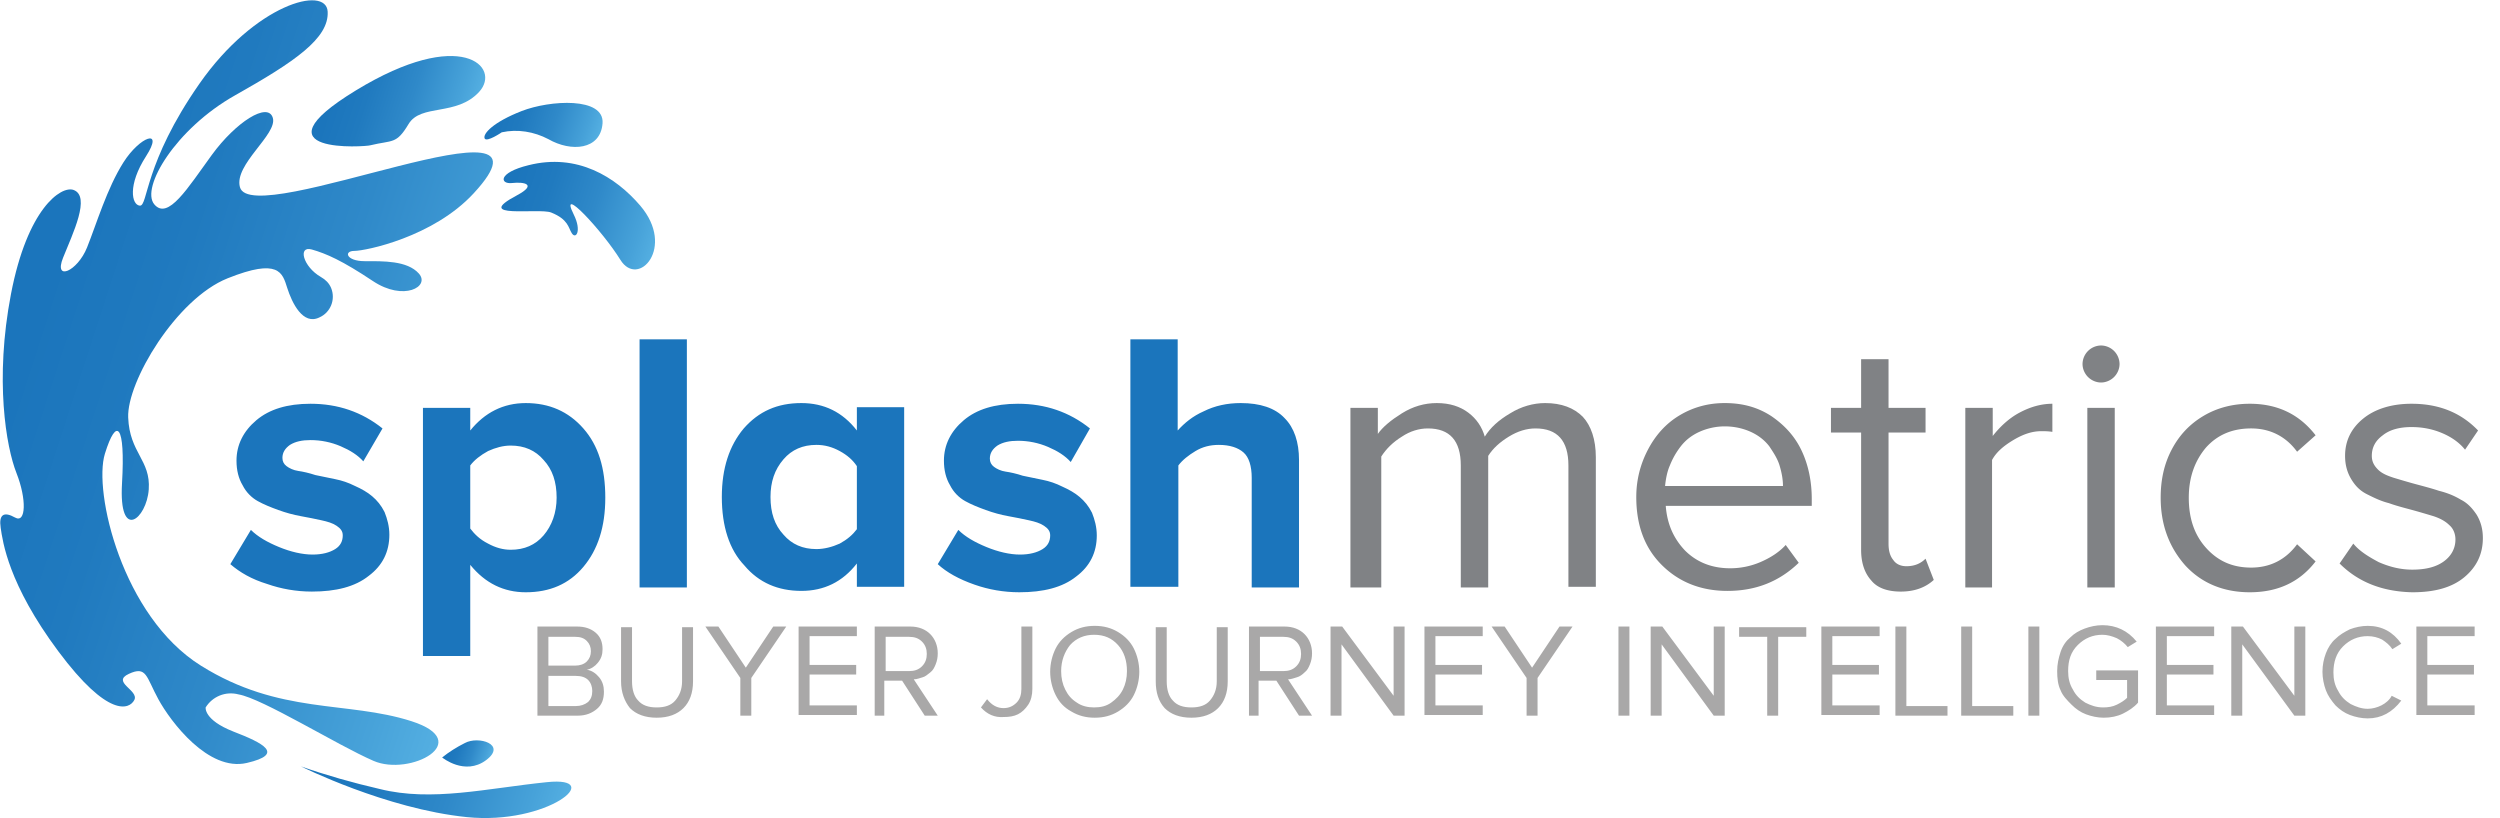 <svg xmlns="http://www.w3.org/2000/svg" id="Layer_1" x="0" y="0" style="enable-background:new 0 0 364.7 119.4" version="1.1" viewBox="0 0 364.7 119.4" xml:space="preserve"><style>.st0{enable-background:new}.st1{fill:#a9a8a8}.st2{fill:#1b75bc}.st3{fill:#808285}</style><g id="Layer_1-2"><g class="st0"><path d="M78.4 104.4v-13h5.8c1.1 0 2 .3 2.7.9.7.6 1 1.4 1 2.4 0 .8-.2 1.4-.7 2-.4.5-1 .9-1.6 1 .7.1 1.3.5 1.8 1.1.5.6.7 1.3.7 2.1 0 1.1-.3 1.9-1 2.5-.7.6-1.6 1-2.8 1h-5.9zm1.6-7.3h3.9c.7 0 1.3-.2 1.7-.6s.6-.9.6-1.5-.2-1.1-.6-1.5-.9-.6-1.7-.6H80v4.2zm0 5.9h4c.7 0 1.3-.2 1.8-.6.4-.4.6-.9.6-1.6 0-.6-.2-1.2-.6-1.6-.4-.4-1-.6-1.8-.6h-4v4.4zM90.6 99.4v-7.9h1.6v7.9c0 1.2.3 2.2.9 2.8.6.7 1.5 1 2.7 1 1.2 0 2.1-.3 2.7-1 .6-.7 1-1.6 1-2.8v-7.9h1.6v7.9c0 1.7-.5 3-1.4 3.9-.9.9-2.2 1.4-3.9 1.4-1.7 0-3-.5-3.9-1.4-.8-1-1.3-2.3-1.3-3.9zM102.9 91.4h1.9l4 6 4-6h1.9l-5.1 7.5v5.5H108v-5.5l-5.1-7.5zM116.5 104.4v-13h8.5v1.4h-6.9V97h6.8v1.4h-6.8v4.5h6.9v1.4h-8.5zM127.6 104.4v-13h5.2c1.2 0 2.2.4 2.9 1.1s1.1 1.7 1.1 2.8c0 .6-.1 1.1-.3 1.6-.2.5-.4.9-.8 1.2s-.7.6-1.1.7-.8.3-1.3.3l3.5 5.3h-1.9l-3.3-5.1H129v5.1h-1.4zm1.6-6.5h3.4c.8 0 1.4-.2 1.9-.7.5-.5.7-1.1.7-1.8s-.2-1.3-.7-1.8c-.5-.5-1.1-.7-1.9-.7h-3.4v5zM143.1 103.2l.9-1.2c.7.9 1.5 1.3 2.4 1.3.8 0 1.4-.3 1.9-.8s.7-1.2.7-2v-9.1h1.6v9.1c0 .9-.2 1.7-.6 2.3-.4.6-.9 1.1-1.5 1.4-.6.3-1.3.4-2.1.4-1.3.1-2.4-.4-3.3-1.4zM154 101.4c-.5-1-.8-2.2-.8-3.4s.3-2.4.8-3.4 1.3-1.8 2.3-2.4c1-.6 2.1-.9 3.4-.9 1.3 0 2.4.3 3.4.9 1 .6 1.8 1.4 2.3 2.4.5 1 .8 2.2.8 3.4s-.3 2.4-.8 3.4-1.3 1.8-2.3 2.4-2.1.9-3.4.9c-1.3 0-2.4-.3-3.4-.9-1.1-.6-1.8-1.4-2.3-2.4zm.8-3.5c0 1 .2 1.9.6 2.7.4.8.9 1.4 1.7 1.9.7.5 1.6.7 2.5.7 1 0 1.8-.2 2.5-.7.7-.5 1.3-1.1 1.7-1.9.4-.8.6-1.7.6-2.7 0-1.5-.4-2.8-1.3-3.8s-2-1.5-3.5-1.5c-1.4 0-2.6.5-3.5 1.5-.8 1-1.3 2.3-1.3 3.8zM168.6 99.4v-7.9h1.6v7.9c0 1.2.3 2.2.9 2.8.6.7 1.5 1 2.7 1 1.2 0 2.1-.3 2.7-1 .6-.7 1-1.6 1-2.8v-7.9h1.6v7.9c0 1.7-.5 3-1.4 3.9-.9.9-2.2 1.4-3.9 1.4-1.7 0-3-.5-3.9-1.4-.9-1-1.3-2.3-1.3-3.9zM182.2 104.4v-13h5.2c1.2 0 2.2.4 2.9 1.1s1.1 1.7 1.1 2.8c0 .6-.1 1.1-.3 1.6-.2.5-.4.9-.8 1.2-.3.3-.7.6-1.1.7s-.8.3-1.3.3l3.5 5.3h-1.9l-3.3-5.1h-2.6v5.1h-1.4zm1.6-6.5h3.4c.8 0 1.4-.2 1.9-.7.5-.5.7-1.1.7-1.8s-.2-1.3-.7-1.8c-.5-.5-1.1-.7-1.9-.7h-3.4v5zM194.1 104.4v-13h1.7l7.5 10.1V91.4h1.6v13h-1.6L195.7 94v10.4h-1.6zM207.8 104.4v-13h8.5v1.4h-6.9V97h6.8v1.4h-6.8v4.5h6.9v1.4h-8.5zM217.6 91.4h1.9l4 6 4-6h1.9l-5.1 7.5v5.5h-1.6v-5.5l-5.1-7.5zM236.1 104.4v-13h1.6v13h-1.6zM240.8 104.4v-13h1.7l7.5 10.1V91.4h1.6v13H250L242.4 94v10.4h-1.6zM253.7 92.9v-1.4h9.8v1.4h-4.1v11.5h-1.6V92.9h-4.1zM265.7 104.4v-13h8.5v1.4h-6.9V97h6.8v1.4h-6.8v4.5h6.9v1.4h-8.5zM276.5 104.4v-13h1.6V103h6v1.4h-7.6zM286.1 104.4v-13h1.6V103h6v1.4h-7.6zM295.9 104.4v-13h1.6v13h-1.6zM300.6 100.7c-.4-.8-.5-1.8-.5-2.8s.2-1.9.5-2.8.8-1.6 1.4-2.1c.6-.6 1.3-1 2.1-1.3.8-.3 1.7-.5 2.6-.5 2 0 3.7.8 5 2.4l-1.3.8c-.4-.5-1-1-1.6-1.3-.7-.3-1.4-.5-2.1-.5-1.4 0-2.6.5-3.6 1.5s-1.4 2.2-1.4 3.8c0 1 .2 1.9.7 2.7.4.8 1 1.4 1.8 1.9.8.4 1.6.7 2.6.7.7 0 1.4-.1 2-.4.6-.3 1.1-.6 1.5-1v-2.6h-4.5v-1.4h6.1v4.7c-.6.7-1.4 1.2-2.2 1.6s-1.8.6-2.8.6c-.9 0-1.8-.2-2.6-.5s-1.5-.8-2.1-1.4-1.3-1.3-1.6-2.1zM314.5 104.4v-13h8.5v1.4h-6.9V97h6.8v1.4h-6.8v4.5h6.9v1.4h-8.5zM325.5 104.4v-13h1.7l7.5 10.1V91.4h1.6v13h-1.6L327.1 94v10.4h-1.6zM339.3 100.7c-.3-.8-.5-1.8-.5-2.7 0-1 .2-1.9.5-2.7s.8-1.6 1.4-2.1c.6-.6 1.3-1 2.1-1.4.8-.3 1.7-.5 2.6-.5 2.1 0 3.7.9 4.9 2.6l-1.3.8c-.4-.6-.9-1-1.5-1.4-.6-.3-1.3-.5-2.1-.5-1.4 0-2.6.5-3.6 1.5s-1.4 2.3-1.4 3.8c0 1 .2 1.9.7 2.7.4.8 1 1.4 1.8 1.9.8.4 1.6.7 2.5.7.7 0 1.4-.2 2-.5.6-.3 1.2-.8 1.5-1.4l1.4.7c-1.3 1.7-2.9 2.6-4.9 2.6-.9 0-1.8-.2-2.6-.5s-1.5-.8-2.1-1.4c-.6-.7-1.1-1.4-1.4-2.2zM352.5 104.4v-13h8.5v1.4h-6.9V97h6.8v1.4h-6.8v4.5h6.9v1.4h-8.5z" class="st1"/></g><g class="st0"><path d="m33.6 82.3 3-5c1 1 2.4 1.8 4.1 2.5 1.7.7 3.4 1.1 4.9 1.1 1.4 0 2.5-.3 3.3-.8s1.1-1.2 1.1-2c0-.6-.3-1-.9-1.4-.6-.4-1.3-.6-2.2-.8-.9-.2-1.9-.4-3-.6-1.1-.2-2.2-.5-3.3-.9-1.1-.4-2.1-.8-3-1.3-.9-.5-1.7-1.3-2.2-2.3-.6-1-.9-2.2-.9-3.6 0-2.3 1-4.3 2.9-5.9 1.9-1.6 4.5-2.4 7.9-2.4 4 0 7.5 1.2 10.5 3.6L53 67.3c-.8-.9-1.9-1.6-3.3-2.2-1.4-.6-2.9-.9-4.4-.9-1.2 0-2.2.2-3 .7-.7.5-1.1 1.1-1.1 1.9 0 .5.2.9.6 1.2.4.3 1 .6 1.7.7s1.6.3 2.5.6c.9.2 1.9.4 2.9.6 1 .2 1.9.5 2.9 1 .9.4 1.8.9 2.5 1.5s1.3 1.3 1.8 2.3c.4 1 .7 2.1.7 3.3 0 2.5-1 4.5-3 6-2 1.6-4.8 2.3-8.3 2.3-2.3 0-4.5-.4-6.5-1.1-2.3-.7-4-1.7-5.4-2.9zM61.7 95.6V59.5h6.9v3.3c2.1-2.6 4.8-4 8.1-4 3.4 0 6.2 1.2 8.4 3.7s3.2 5.8 3.2 10.1-1.1 7.6-3.2 10.1-4.9 3.7-8.4 3.7c-3.2 0-5.9-1.3-8.1-4v13.3h-6.9zm6.9-18.5c.6.8 1.4 1.6 2.6 2.2 1.1.6 2.2.9 3.3.9 2 0 3.6-.7 4.8-2.1 1.2-1.4 1.9-3.3 1.9-5.5 0-2.3-.6-4.1-1.9-5.5-1.2-1.4-2.8-2.1-4.8-2.1-1.1 0-2.2.3-3.3.8-1.1.6-2 1.3-2.6 2.1v9.2zM93.3 85.7V49.5h6.9v36.2h-6.9zM105.3 72.5c0-4.2 1.1-7.5 3.2-10 2.2-2.5 4.9-3.7 8.4-3.7 3.3 0 6 1.3 8.1 4v-3.4h6.9v26.2H125v-3.4c-2.1 2.7-4.8 4-8.1 4-3.4 0-6.2-1.2-8.3-3.7-2.2-2.3-3.3-5.7-3.3-10zm7.1 0c0 2.3.6 4.1 1.9 5.5 1.2 1.4 2.8 2.1 4.8 2.1 1.1 0 2.3-.3 3.4-.8 1.1-.6 1.9-1.3 2.5-2.1V68c-.6-.9-1.4-1.6-2.5-2.2s-2.2-.9-3.4-.9c-2 0-3.6.7-4.8 2.1-1.3 1.5-1.9 3.3-1.9 5.5zM136.8 82.3l3-5c1 1 2.4 1.8 4.1 2.5 1.7.7 3.4 1.1 4.9 1.1 1.4 0 2.5-.3 3.3-.8s1.1-1.2 1.1-2c0-.6-.3-1-.9-1.4-.6-.4-1.3-.6-2.2-.8-.9-.2-1.9-.4-3-.6-1.1-.2-2.2-.5-3.3-.9-1.1-.4-2.1-.8-3-1.3-.9-.5-1.7-1.3-2.2-2.3-.6-1-.9-2.2-.9-3.6 0-2.3 1-4.3 2.9-5.9 1.9-1.6 4.5-2.4 7.9-2.4 4 0 7.5 1.2 10.5 3.6l-2.8 4.9c-.8-.9-1.9-1.6-3.3-2.2-1.4-.6-2.9-.9-4.4-.9-1.2 0-2.2.2-3 .7-.7.5-1.1 1.1-1.1 1.9 0 .5.2.9.6 1.2.4.3 1 .6 1.7.7s1.6.3 2.5.6c.9.2 1.9.4 2.9.6 1 .2 1.9.5 2.9 1 .9.4 1.8.9 2.5 1.5s1.3 1.3 1.8 2.3c.4 1 .7 2.1.7 3.3 0 2.5-1 4.5-3 6-2 1.6-4.8 2.3-8.3 2.3-2.3 0-4.5-.4-6.5-1.1-2.3-.8-4.1-1.8-5.4-3zM164.9 85.7V49.5h6.9v13.3c1-1.1 2.2-2.1 3.8-2.8 1.6-.8 3.4-1.2 5.4-1.2 2.8 0 5 .7 6.4 2.2 1.4 1.4 2.1 3.5 2.1 6.1v18.6h-6.9v-16c0-1.7-.4-3-1.2-3.7-.8-.7-2-1.1-3.6-1.1-1.3 0-2.4.3-3.4.9-1 .6-1.9 1.3-2.5 2.1v17.7h-7z" class="st2"/></g><g class="st0"><path d="M197 85.7V59.5h4v3.8c.7-1 1.9-2 3.5-3s3.3-1.5 5.1-1.5c1.9 0 3.4.5 4.6 1.4 1.2.9 2 2.1 2.4 3.5.8-1.3 2-2.4 3.7-3.4 1.6-1 3.4-1.5 5.1-1.5 2.4 0 4.2.7 5.5 2 1.2 1.3 1.9 3.3 1.9 5.9v18.9h-4V67.9c0-3.6-1.6-5.4-4.8-5.4-1.3 0-2.6.4-3.9 1.2s-2.3 1.7-3 2.8v19.2h-4V67.9c0-3.6-1.6-5.4-4.8-5.4-1.3 0-2.6.4-3.8 1.2-1.3.8-2.3 1.8-3 2.9v19.1H197z" class="st3"/></g><g class="st0"><path d="M238.7 72.5c0-2.5.6-4.8 1.7-6.9 1.1-2.1 2.6-3.8 4.6-5 2-1.2 4.2-1.8 6.6-1.8 2.6 0 4.8.6 6.8 1.9 1.9 1.3 3.4 2.9 4.4 5 1 2.1 1.5 4.5 1.5 7.1v1H243c.2 2.6 1.1 4.7 2.8 6.5 1.7 1.7 3.9 2.6 6.6 2.6 1.5 0 3-.3 4.4-.9 1.4-.6 2.7-1.4 3.7-2.5l1.9 2.6c-2.8 2.7-6.2 4.1-10.4 4.1-3.9 0-7.1-1.3-9.6-3.8s-3.7-5.8-3.7-9.9zm4.2-1.6h17.2c0-1-.2-2-.5-3s-.9-1.9-1.5-2.8c-.7-.9-1.6-1.6-2.7-2.1s-2.4-.8-3.8-.8c-1.3 0-2.6.3-3.7.8s-2 1.2-2.7 2.1-1.2 1.8-1.6 2.8c-.4.9-.6 2-.7 3zM267.1 63.1v-3.6h4.4v-7.1h4v7.1h5.4v3.6h-5.4v16.2c0 1 .2 1.8.7 2.4.4.6 1.1.9 1.9.9 1.2 0 2.1-.4 2.8-1.1l1.2 3.1c-1.2 1.1-2.8 1.7-4.8 1.7-1.9 0-3.4-.5-4.3-1.6-1-1.1-1.5-2.6-1.5-4.5V63.1h-4.4zM286.7 85.7V59.5h4v4.1c1.1-1.4 2.4-2.6 3.9-3.4s3.1-1.3 4.8-1.3V63c-.6-.1-1.2-.1-1.6-.1-1.3 0-2.6.4-4.1 1.3-1.5.9-2.5 1.8-3.1 2.9v18.6h-3.9zM304.6 55c-.5-.5-.8-1.2-.8-1.9a2.732 2.732 0 0 1 2.7-2.7 2.732 2.732 0 0 1 2.7 2.7c0 .7-.3 1.4-.8 1.9s-1.2.8-1.9.8-1.4-.3-1.9-.8zm-.1 30.7V59.5h4v26.2h-4zM315.2 72.6c0-2.6.5-4.9 1.6-7 1.1-2.1 2.6-3.7 4.6-4.9s4.3-1.8 6.8-1.8c4 0 7.2 1.5 9.6 4.6l-2.7 2.4c-1.6-2.2-3.9-3.4-6.7-3.4-2.7 0-4.9.9-6.6 2.8-1.6 1.9-2.5 4.3-2.5 7.3s.8 5.4 2.5 7.3c1.7 1.9 3.8 2.9 6.6 2.9 2.7 0 5-1.1 6.7-3.4l2.7 2.5c-2.3 3-5.5 4.5-9.6 4.5-3.8 0-7-1.3-9.4-3.9-2.4-2.7-3.6-6-3.6-9.9zM341.3 82.2l2-2.9c.9 1.1 2.2 1.9 3.7 2.7 1.6.7 3.2 1.1 4.9 1.1 2 0 3.5-.4 4.6-1.2 1.1-.8 1.7-1.9 1.7-3.2 0-.8-.3-1.6-.9-2.1-.6-.6-1.4-1-2.3-1.3-1-.3-2-.6-3.1-.9-1.1-.3-2.3-.6-3.4-1-1.2-.3-2.2-.8-3.2-1.3s-1.7-1.2-2.3-2.2-.9-2.1-.9-3.4c0-2.2.9-4 2.6-5.4s4.1-2.2 7.1-2.2c4 0 7.2 1.3 9.7 3.9l-1.9 2.8c-.8-1-1.9-1.8-3.3-2.4s-2.9-.9-4.5-.9c-1.8 0-3.2.4-4.2 1.2-1.1.8-1.6 1.8-1.6 3 0 .8.3 1.4.9 2s1.4.9 2.3 1.2c1 .3 2 .6 3.1.9s2.3.6 3.5 1c1.2.3 2.2.7 3.2 1.3 1 .5 1.7 1.3 2.3 2.2.6 1 .9 2.1.9 3.4 0 2.3-.9 4.2-2.7 5.7-1.8 1.5-4.3 2.2-7.6 2.2-4.4-.1-7.9-1.5-10.6-4.2z" class="st3"/></g><linearGradient id="SVGID_1_" x1="86.941" x2="5.671" y1="50.024" y2="76.434" gradientTransform="matrix(1 0 0 -1 0 121)" gradientUnits="userSpaceOnUse"><stop offset="0" style="stop-color:#61bcea"/><stop offset=".24" style="stop-color:#47a2d9"/><stop offset=".52" style="stop-color:#2f89c9"/><stop offset=".79" style="stop-color:#207abf"/><stop offset="1" style="stop-color:#1b75bc"/></linearGradient><path d="M34 106.7c-4.3-1.7-4-3.5-4-3.5 1-1.6 2.9-2.4 4.8-1.9 3.5.6 14.4 7.4 19.7 9.7s14.9-2.8 5.5-5.8-19.2-.9-30.7-8.1-15.7-25.4-14-30.9 3-4.3 2.5 4.3 3.6 5.2 3.9.9-2.8-5.3-3-10.5 7-17.3 14.5-20.3 8-.8 8.7 1.4 2.3 5.5 4.7 4.3c1.6-.7 2.4-2.6 1.7-4.3-.3-.7-.8-1.2-1.5-1.6-2.6-1.5-3.4-4.6-1.3-4s4.4 1.6 8.9 4.6 8.4.8 6.7-1.1-5.2-1.8-7.9-1.8-3.1-1.5-1.5-1.5 11.5-2 17.4-8.4c14.6-15.8-32.4 5.5-34.1-.9-.9-3.3 5.5-7.7 4.8-10.1s-5.4.6-8.9 5.4-6.4 9.6-8.4 7.2 3.1-11 11.8-15.9S48 5.6 47.8 1.7 37.2.6 29.1 12.2 21.6 30.1 20.4 30s-1.8-3 .9-7.2-.9-2.9-3.3.9-3.9 8.9-5.3 12.4-4.9 5-3.5 1.5 4.1-9 1.5-9.9c-1.8-.6-6.7 2.7-9.1 15.2S.9 65.2 2.4 69s1.4 7.4-.2 6.5S-.2 75 .1 77s1.1 8.2 8.4 18 10.4 8.5 11.1 7.1-3.4-2.6-.8-3.8 2.5.4 4.3 3.7 7.3 10.6 12.9 9.3 2.4-2.9-2-4.6z" style="fill-rule:evenodd;clip-rule:evenodd;fill:url(#SVGID_1_)"/><linearGradient id="SVGID_2_" x1="89.086" x2="72.886" y1="99.628" y2="104.898" gradientTransform="matrix(1 0 0 -1 0 121)" gradientUnits="userSpaceOnUse"><stop offset="0" style="stop-color:#61bcea"/><stop offset=".24" style="stop-color:#47a2d9"/><stop offset=".52" style="stop-color:#2f89c9"/><stop offset=".79" style="stop-color:#207abf"/><stop offset="1" style="stop-color:#1b75bc"/></linearGradient><path d="M70.7 20.2c.3.6 2.5-.9 2.5-.9 2.3-.5 4.7-.1 6.8 1 3.3 1.9 7.6 1.6 7.9-2.3s-7.7-3.4-11.8-1.8-5.7 3.3-5.4 4z" style="fill-rule:evenodd;clip-rule:evenodd;fill:url(#SVGID_2_)"/><linearGradient id="SVGID_3_" x1="99.215" x2="74.615" y1="85.784" y2="93.784" gradientTransform="matrix(1 0 0 -1 0 121)" gradientUnits="userSpaceOnUse"><stop offset="0" style="stop-color:#61bcea"/><stop offset=".24" style="stop-color:#47a2d9"/><stop offset=".52" style="stop-color:#2f89c9"/><stop offset=".79" style="stop-color:#207abf"/><stop offset="1" style="stop-color:#1b75bc"/></linearGradient><path d="M93.4 30c-3.6-4.2-9.2-7.7-16.3-5.9-4.5 1.1-4.2 2.8-2.4 2.6s3.7.2.7 1.8c-6.6 3.5 3.2 1.8 5 2.5 2.5 1 2.5 2.2 3 3 .6 1 1.5-.3.3-2.7-2.3-4.6 4.2 2.4 6.8 6.6s8.1-1.8 2.9-7.9z" style="fill-rule:evenodd;clip-rule:evenodd;fill:url(#SVGID_3_)"/><linearGradient id="SVGID_4_" x1="86.607" x2="47.397" y1="-.049" y2="12.691" gradientTransform="matrix(1 0 0 -1 0 121)" gradientUnits="userSpaceOnUse"><stop offset="0" style="stop-color:#61bcea"/><stop offset=".24" style="stop-color:#47a2d9"/><stop offset=".52" style="stop-color:#2f89c9"/><stop offset=".79" style="stop-color:#207abf"/><stop offset="1" style="stop-color:#1b75bc"/></linearGradient><path d="M79.8 114.1c-8.8.9-16.8 2.9-24.4 1-3.9-.9-7.8-2-11.5-3.3 0 0 12.4 6.2 24.2 7.4s20.4-6 11.7-5.1z" style="fill-rule:evenodd;clip-rule:evenodd;fill:url(#SVGID_4_)"/><linearGradient id="SVGID_5_" x1="72.409" x2="65.479" y1="9.887" y2="12.137" gradientTransform="matrix(1 0 0 -1 0 121)" gradientUnits="userSpaceOnUse"><stop offset="0" style="stop-color:#61bcea"/><stop offset=".24" style="stop-color:#47a2d9"/><stop offset=".52" style="stop-color:#2f89c9"/><stop offset=".79" style="stop-color:#207abf"/><stop offset="1" style="stop-color:#1b75bc"/></linearGradient><path d="M67.8 108.4c-1.2.6-2.3 1.3-3.3 2.1 0 0 3.3 2.7 6.4.4s-1.1-3.6-3.1-2.5z" style="fill-rule:evenodd;clip-rule:evenodd;fill:url(#SVGID_5_)"/><linearGradient id="SVGID_6_" x1="71.328" x2="49.078" y1="101.805" y2="109.035" gradientTransform="matrix(1 0 0 -1 0 121)" gradientUnits="userSpaceOnUse"><stop offset="0" style="stop-color:#61bcea"/><stop offset=".24" style="stop-color:#47a2d9"/><stop offset=".52" style="stop-color:#2f89c9"/><stop offset=".79" style="stop-color:#207abf"/><stop offset="1" style="stop-color:#1b75bc"/></linearGradient><path d="M54 21.2c3.3-.8 3.8-.1 5.6-3.1s7-1.1 10.3-4.7-2.6-9.6-18-.2 1.6 8.2 2.1 8z" style="fill-rule:evenodd;clip-rule:evenodd;fill:url(#SVGID_6_)"/></g></svg>